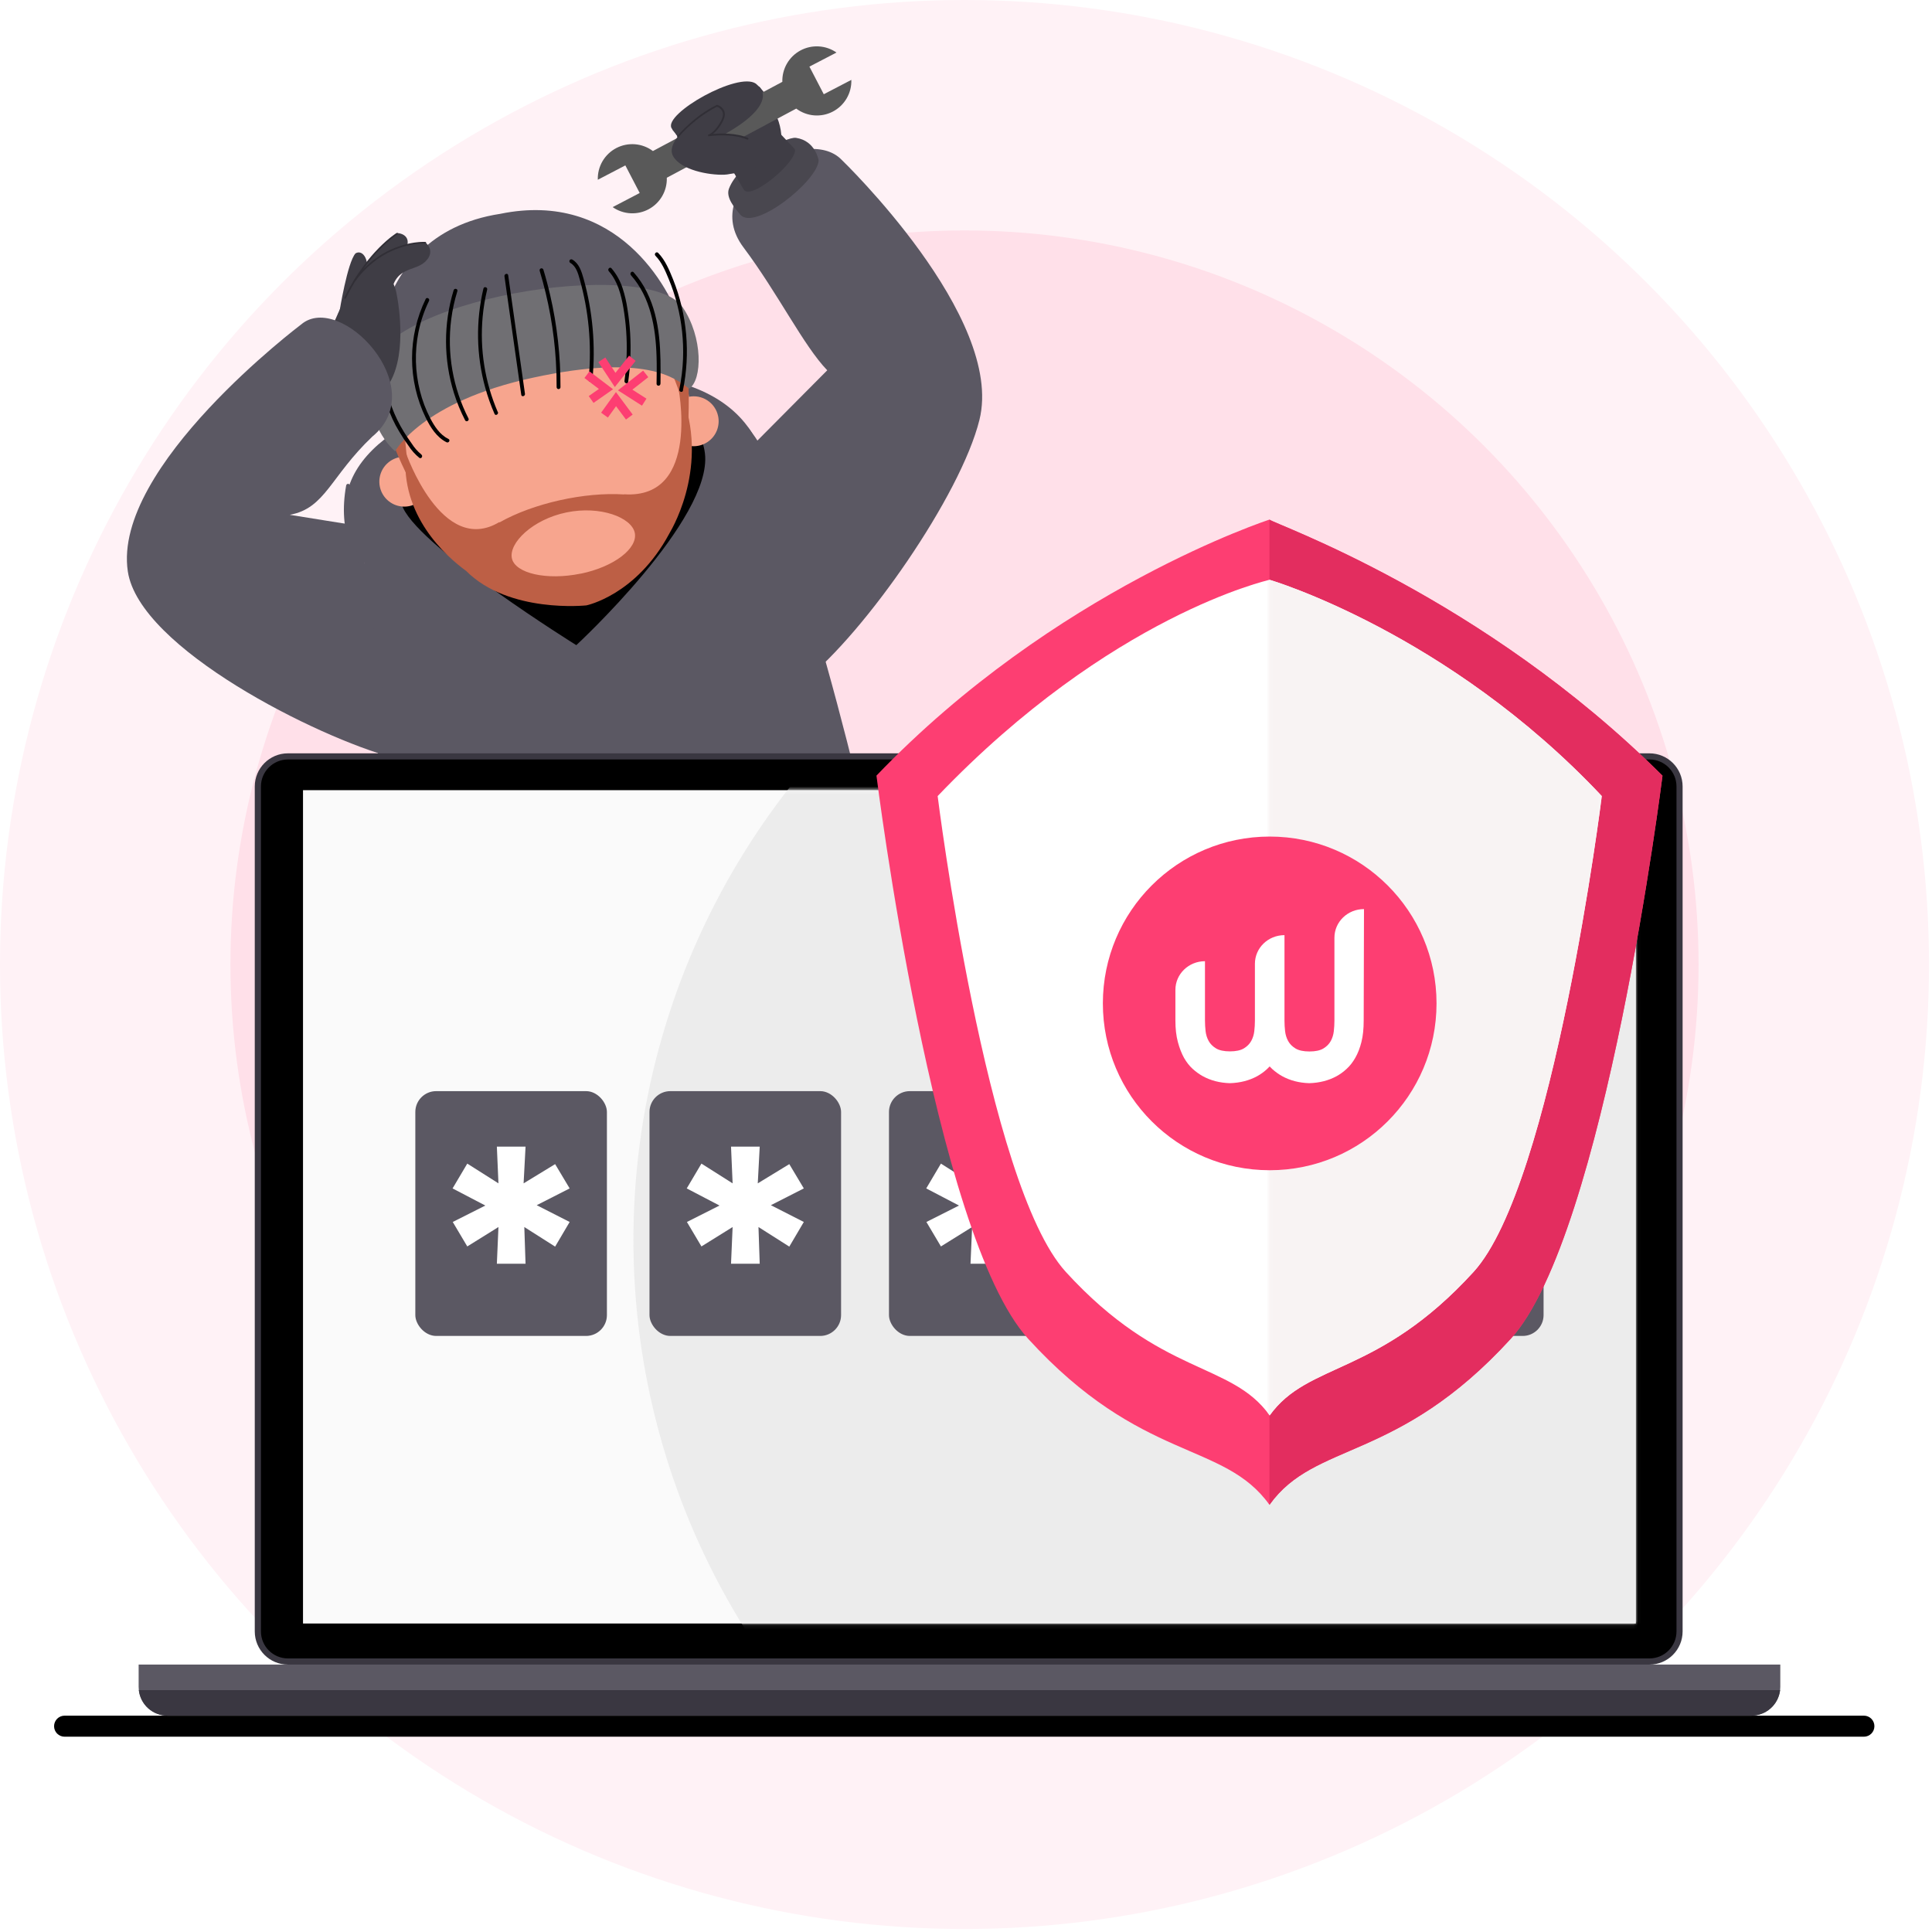<svg width="463" height="463" viewBox="0 0 463 463" fill="none" xmlns="http://www.w3.org/2000/svg">
<circle cx="231.141" cy="231.141" r="231.141" fill="#FFF2F6"/>
<circle cx="231.141" cy="231.141" r="175.917" fill="#FFE0E9"/>
<path d="M179.372 110.45C166.296 95.654 100.308 111.138 89.662 126.904C79.016 142.67 102.379 239.95 102.379 239.95L212.012 215.561C212.012 215.561 192.454 125.253 179.372 110.45Z" fill="#5B5863"/>
<path d="M184.024 115.013C186.453 135.286 140.91 167.183 140.91 167.183C140.91 167.183 89.4 141.955 84.9 131.625C75.1 109.26 100.363 97.045 125.763 91.794C151.164 86.543 180.961 89.482 184.024 115.013Z" fill="#5B5863"/>
<g style="mix-blend-mode:soft-light">
<path d="M124.071 96.556C108.518 99.928 91.905 111.799 96.619 121.771C101.333 131.742 138.109 154.61 138.109 154.61C138.109 154.61 170.784 124.406 168.939 108.688C167.095 92.971 139.63 93.177 124.071 96.556Z" fill="black"/>
</g>
<path d="M165.375 97.437C170.956 154.741 106.233 161.272 94.493 105.076C84.611 47.373 160.248 41 165.375 97.437Z" fill="#F7A58E"/>
<path d="M102.744 114.221C102.983 115.379 102.874 116.582 102.43 117.678C101.985 118.774 101.226 119.713 100.248 120.378C99.27 121.042 98.117 121.402 96.935 121.411C95.752 121.42 94.594 121.079 93.605 120.43C92.617 119.781 91.843 118.854 91.382 117.765C90.92 116.676 90.792 115.475 91.013 114.314C91.234 113.152 91.794 112.082 92.623 111.239C93.452 110.396 94.512 109.817 95.67 109.576C97.224 109.255 98.842 109.564 100.168 110.435C101.495 111.306 102.421 112.668 102.744 114.221Z" fill="#F7A58E"/>
<path d="M172.098 99.742C172.338 100.901 172.228 102.104 171.784 103.2C171.34 104.296 170.58 105.236 169.602 105.9C168.624 106.565 167.47 106.924 166.287 106.933C165.105 106.942 163.946 106.6 162.957 105.951C161.969 105.301 161.195 104.373 160.734 103.284C160.274 102.195 160.146 100.993 160.368 99.831C160.59 98.669 161.151 97.6 161.981 96.757C162.811 95.914 163.872 95.337 165.031 95.097C165.8 94.937 166.593 94.93 167.365 95.077C168.136 95.224 168.872 95.522 169.528 95.954C170.185 96.385 170.75 96.942 171.191 97.592C171.632 98.242 171.94 98.973 172.098 99.742Z" fill="#F7A58E"/>
<path d="M98.739 116.141C96.626 107.278 94.734 90.755 104.568 89.427C117.086 87.74 143.36 82.758 151.542 80.845C158.197 79.283 163.42 93.466 164.907 102.371C164.907 102.371 165.629 88.904 163.971 82.586C162.828 78.23 155.527 49.65 120.616 56.869C85.705 64.088 91.3 94.67 92.683 101.181C94.066 107.691 98.739 116.141 98.739 116.141Z" fill="#BD5F45"/>
<path d="M89.662 94.23C89.662 94.23 85.912 56.477 119.9 51.24C147.812 45.508 160.544 68.96 163.152 77.604C117.622 78.313 89.662 94.23 89.662 94.23Z" fill="#5B5863"/>
<path d="M162.464 92.303C162.464 92.303 168.203 119.679 149.561 118.454C149.561 118.454 149.561 118.454 149.561 118.495C140.119 117.869 127.759 120.608 119.68 125.211C119.68 125.177 119.68 125.143 119.68 125.108C105.827 133.428 97.26 108.489 97.26 108.489C95.842 123.539 106.894 133.318 111.711 136.821C121.937 147.088 140.525 145.079 140.525 145.079C140.525 145.079 152.465 142.657 160.365 127.93C161.617 125.783 170.529 110.092 162.464 92.303ZM139.183 137.461C131.042 139.147 123.424 137.42 122.667 133.772C121.91 130.125 127.629 124.482 135.742 122.803C143.856 121.124 151.357 124.007 152.121 127.682C152.884 131.357 147.283 135.809 139.149 137.488L139.183 137.461Z" fill="#BD5F45"/>
<path d="M94.679 108.172C94.679 108.172 101.017 96.26 127.807 90.493C154.598 84.726 161.782 90.535 165.148 93.15C168.334 91.085 168.513 80.831 163.585 73.612C155.272 61.425 89.607 71.459 88.231 90.129C88.293 99.618 91.011 104.69 94.679 108.172Z" fill="#706F73"/>
<g style="mix-blend-mode:soft-light">
<path d="M100.962 108.909C100.071 108.172 99.302 107.299 98.684 106.321C98.019 105.404 97.388 104.461 96.792 103.493C95.623 101.6 94.648 99.594 93.881 97.506C92.306 93.337 91.86 88.827 92.587 84.43C93.022 82.001 93.891 79.67 95.154 77.549C95.205 77.445 95.215 77.325 95.182 77.213C95.148 77.102 95.075 77.008 94.975 76.948C94.875 76.889 94.756 76.87 94.642 76.895C94.529 76.919 94.429 76.986 94.362 77.081C92.016 81.102 90.973 85.752 91.376 90.39C91.799 95.02 93.275 99.493 95.691 103.465C96.366 104.614 97.099 105.728 97.886 106.803C98.596 107.907 99.476 108.892 100.494 109.721C100.983 110.065 101.444 109.266 100.962 108.922V108.909Z" fill="black"/>
</g>
<g style="mix-blend-mode:soft-light">
<path d="M107.472 105.206C105.408 104.174 104.134 102.199 103.102 100.224C102.032 98.149 101.205 95.958 100.639 93.693C99.481 89.108 99.354 84.323 100.267 79.682C100.784 77.059 101.64 74.514 102.813 72.112C103.075 71.582 102.276 71.114 102.015 71.651C99.864 76.084 98.746 80.948 98.746 85.876C98.746 90.803 99.864 95.667 102.015 100.1C103.157 102.412 104.63 104.793 107.011 105.984C107.541 106.252 108.009 105.454 107.472 105.193V105.206Z" fill="black"/>
</g>
<g style="mix-blend-mode:soft-light">
<path d="M112.262 100.265C108.532 92.953 107.093 84.686 108.133 76.544C108.427 74.251 108.919 71.987 109.605 69.779C109.784 69.215 108.917 68.967 108.718 69.538C106.253 77.591 106.282 86.201 108.8 94.237C109.502 96.473 110.395 98.644 111.47 100.726C111.745 101.256 112.544 100.788 112.268 100.265H112.262Z" fill="black"/>
</g>
<g style="mix-blend-mode:soft-light">
<path d="M119.281 98.724C116.193 91.54 114.951 83.698 115.668 75.911C115.87 73.715 116.231 71.537 116.748 69.394C116.886 68.816 115.991 68.568 115.854 69.146C113.999 76.965 114.144 85.126 116.274 92.874C116.869 95.031 117.618 97.143 118.517 99.192C118.751 99.736 119.549 99.261 119.315 98.724H119.281Z" fill="black"/>
</g>
<g style="mix-blend-mode:soft-light">
<path d="M125.805 94.368C124.759 86.995 123.715 79.625 122.674 72.257L121.786 65.96C121.703 65.375 120.809 65.623 120.891 66.208C121.937 73.576 122.981 80.946 124.023 88.319C124.316 90.415 124.614 92.514 124.917 94.615C125 95.2 125.887 94.953 125.805 94.368Z" fill="black"/>
</g>
<g style="mix-blend-mode:soft-light">
<path d="M134.317 92.771C134.344 85.36 133.518 77.971 131.854 70.75C131.379 68.685 130.828 66.621 130.223 64.639C130.19 64.52 130.111 64.419 130.004 64.359C129.897 64.298 129.77 64.282 129.652 64.315C129.533 64.348 129.432 64.427 129.372 64.534C129.311 64.641 129.295 64.768 129.328 64.886C131.46 71.93 132.764 79.198 133.216 86.543C133.347 88.608 133.402 90.672 133.395 92.785C133.395 92.907 133.444 93.024 133.53 93.111C133.617 93.197 133.734 93.246 133.856 93.246C133.979 93.246 134.096 93.197 134.182 93.111C134.269 93.024 134.317 92.907 134.317 92.785V92.771Z" fill="black"/>
</g>
<g style="mix-blend-mode:soft-light">
<path d="M141.97 91.044C142.771 82.887 142.05 74.652 139.844 66.758C139.362 65.045 138.784 63.145 137.146 62.202C137.04 62.14 136.914 62.123 136.795 62.154C136.677 62.185 136.575 62.262 136.513 62.368C136.451 62.474 136.433 62.6 136.464 62.718C136.495 62.837 136.572 62.939 136.678 63.001C138.054 63.799 138.529 65.485 138.928 66.923C139.456 68.8 139.901 70.699 140.264 72.621C140.988 76.502 141.356 80.441 141.365 84.389C141.376 86.611 141.27 88.833 141.048 91.044C140.993 91.635 141.915 91.629 141.97 91.044Z" fill="black"/>
</g>
<g style="mix-blend-mode:soft-light">
<path d="M150.538 91.519C151.088 87.659 151.247 83.753 151.013 79.861C150.897 77.908 150.681 75.963 150.366 74.032C150.123 72.365 149.741 70.722 149.223 69.119C148.659 67.351 147.749 65.714 146.546 64.301C146.154 63.854 145.5 64.508 145.893 64.99C148.012 67.378 148.845 70.605 149.388 73.722C150.023 77.428 150.288 81.188 150.18 84.947C150.123 87.067 149.948 89.183 149.657 91.285C149.574 91.87 150.462 92.117 150.545 91.532L150.538 91.519Z" fill="black"/>
</g>
<g style="mix-blend-mode:soft-light">
<path d="M158.287 91.938C158.369 84.534 158.39 76.799 155.031 70.006C154.189 68.288 153.12 66.691 151.852 65.258C151.46 64.811 150.806 65.464 151.198 65.946C155.912 71.259 157.137 78.574 157.344 85.442C157.413 87.617 157.385 89.798 157.344 91.973C157.344 92.095 157.392 92.212 157.479 92.299C157.565 92.385 157.683 92.434 157.805 92.434C157.927 92.434 158.044 92.385 158.131 92.299C158.217 92.212 158.266 92.095 158.266 91.973L158.287 91.938Z" fill="black"/>
</g>
<g style="mix-blend-mode:soft-light">
<path d="M163.661 93.562C165.486 84.666 164.671 75.431 161.315 66.992C160.413 64.756 159.436 62.354 157.729 60.606C157.309 60.179 156.656 60.833 157.075 61.294C158.569 62.815 159.443 64.9 160.248 66.848C161.085 68.859 161.775 70.929 162.312 73.041C163.385 77.266 163.848 81.623 163.689 85.979C163.594 88.451 163.295 90.912 162.794 93.335C162.677 93.913 163.565 94.161 163.689 93.576L163.661 93.562Z" fill="black"/>
</g>
<path d="M151.547 85.854L147.415 91.055L144.229 86.222M154.747 89.603L149.82 93.46L154.386 96.378M141.665 95.735L145.219 93.251L140.661 89.79M144.865 99.484L147.624 95.656L150.817 99.947" stroke="#FD3E72" stroke-width="2"/>
<path d="M81.362 74.658C81.362 74.658 83.255 62.843 85.203 60.716C86.909 59.684 88.994 62.271 87.563 67.274C86.132 72.277 84.308 75.546 81.362 74.658Z" fill="#3F3D45"/>
<path d="M80.867 75.677C80.867 75.677 85.684 61.914 95.277 55.858C97.411 56.044 98.484 57.709 97.053 59.883C95.499 61.999 93.822 64.022 92.029 65.939L88.829 79.778L80.867 75.677Z" fill="#3F3D45"/>
<path d="M77.818 82.717C77.818 82.717 83.324 67.997 87.281 65.065C91.238 62.134 94.3 66.786 94.988 70.123C95.676 73.461 97.645 86.151 92.655 92.833C87.666 99.515 74.481 96.143 77.818 82.717Z" fill="#3F3D45"/>
<path d="M86.2 66.07C86.2 66.07 92.993 57.812 101.959 58.101C101.959 58.101 104.595 60.166 101.891 62.725C99.186 65.285 94.321 63.586 93.55 71.417C92.958 74.92 82.491 73.392 86.2 66.07Z" fill="#3F3D45"/>
<path d="M86.311 126.079L69.444 123.374C78.004 121.812 79.14 114.214 89.235 104.621C103.563 92.84 81.487 69.82 72.183 77.748C72.183 77.748 26.88 111.82 30.631 136.931C33.383 155.415 76.284 176.776 94.121 181.531C92.835 175.785 86.159 126.808 86.311 126.079Z" fill="#5B5863"/>
<path d="M82.684 71.582C82.657 71.588 82.629 71.588 82.601 71.582C82.578 71.57 82.557 71.554 82.54 71.534C82.522 71.515 82.509 71.492 82.501 71.467C82.493 71.442 82.489 71.415 82.491 71.389C82.493 71.363 82.5 71.337 82.512 71.314C88.024 60.159 95.023 55.83 95.064 55.83C95.108 55.804 95.161 55.796 95.211 55.807C95.261 55.819 95.304 55.849 95.332 55.892C95.346 55.914 95.355 55.94 95.359 55.966C95.363 55.992 95.362 56.018 95.356 56.044C95.349 56.069 95.338 56.094 95.322 56.115C95.306 56.136 95.286 56.154 95.264 56.167C95.195 56.209 88.32 60.468 82.877 71.5C82.855 71.53 82.826 71.554 82.792 71.568C82.758 71.583 82.721 71.588 82.684 71.582Z" fill="#312F36"/>
<path d="M85.031 67.329C84.993 67.343 84.951 67.343 84.914 67.329C84.892 67.314 84.874 67.295 84.861 67.273C84.847 67.251 84.838 67.226 84.834 67.201C84.83 67.175 84.832 67.149 84.838 67.123C84.845 67.098 84.856 67.075 84.872 67.054C92.071 57.371 101.849 57.963 101.939 57.977C101.965 57.978 101.99 57.984 102.013 57.995C102.036 58.006 102.057 58.022 102.074 58.041C102.09 58.061 102.103 58.083 102.111 58.108C102.118 58.132 102.121 58.158 102.118 58.184C102.117 58.209 102.111 58.234 102.1 58.258C102.089 58.281 102.073 58.301 102.054 58.318C102.034 58.335 102.012 58.348 101.987 58.355C101.963 58.363 101.937 58.365 101.911 58.362C101.815 58.362 92.277 57.784 85.189 67.309C85.141 67.336 85.084 67.343 85.031 67.329Z" fill="#312F36"/>
<path d="M177.92 109.198L198.248 88.738C192.591 82.889 186.494 70.392 178.147 59.25C167.198 44.668 193.183 29.508 201.689 38.289C201.689 38.289 240.853 75.98 234.721 100.623C230.228 118.763 207.194 151.754 192.708 163.199C191.642 157.418 178.346 109.81 177.92 109.198Z" fill="#5B5863"/>
<g style="mix-blend-mode:soft-light">
<path d="M148.7 158.519C148.605 158.52 148.513 158.491 148.435 158.438C148.357 158.384 148.297 158.308 148.264 158.219C148.231 158.13 148.226 158.034 148.25 157.942C148.274 157.85 148.325 157.768 148.397 157.707L150.18 156.159C159.945 147.68 174.692 134.867 179.902 126.726C187.41 114.992 182.124 107.835 178.973 103.562L178.629 103.094C178.593 103.045 178.567 102.989 178.552 102.93C178.538 102.87 178.536 102.809 178.545 102.749C178.555 102.689 178.576 102.631 178.608 102.579C178.64 102.527 178.682 102.482 178.732 102.447C178.78 102.411 178.836 102.385 178.894 102.371C178.953 102.357 179.014 102.355 179.073 102.364C179.133 102.374 179.19 102.395 179.241 102.427C179.293 102.459 179.337 102.501 179.372 102.55L179.716 103.011C182.792 107.181 188.531 114.951 180.679 127.221C175.401 135.479 161.177 147.832 150.785 156.854L149.003 158.402C148.918 158.475 148.811 158.516 148.7 158.519Z" fill="#5B5863"/>
</g>
<g style="mix-blend-mode:soft-light">
<path d="M131.84 163.095C131.744 163.092 131.651 163.061 131.571 163.006C127.036 159.73 120.974 157.081 114.553 154.28C97.865 146.992 78.94 138.727 82.959 116.334C82.969 116.274 82.991 116.216 83.023 116.164C83.056 116.113 83.098 116.068 83.148 116.032C83.198 115.997 83.255 115.972 83.314 115.959C83.374 115.946 83.436 115.945 83.496 115.956C83.615 115.979 83.721 116.048 83.791 116.148C83.86 116.249 83.888 116.372 83.868 116.492C79.979 138.177 98.546 146.283 114.925 153.433C121.393 156.255 127.498 158.939 132.129 162.256C132.178 162.291 132.22 162.336 132.252 162.388C132.284 162.44 132.306 162.497 132.315 162.558C132.325 162.618 132.323 162.679 132.308 162.738C132.294 162.798 132.268 162.853 132.232 162.903C132.187 162.964 132.128 163.014 132.06 163.048C131.992 163.081 131.916 163.098 131.84 163.095Z" fill="#5B5863"/>
</g>
<path d="M196.184 38.433C196.184 38.433 195.454 33.733 190.775 33.038C188.167 32.652 177.011 39.08 174.692 45.218C173.901 47.324 176.034 49.781 177.376 51.412C180.824 55.5 196.039 43.285 196.184 38.433Z" fill="#49474F"/>
<path d="M190.451 35.701C191.47 38.406 179.971 48.184 178.243 45.439L172.662 35.928L182.916 27.746L190.451 35.701Z" fill="#3F3D45"/>
<path d="M184.32 24.002C185.062 25.327 185.699 26.707 186.226 28.131C186.777 29.458 187.118 30.863 187.238 32.295C186.419 37.855 179.599 42.163 173.626 41.55C172.181 41.307 170.806 40.755 169.593 39.933C167.042 38.052 164.776 35.813 162.863 33.286L162.787 33.203C162.099 32.315 161.603 31.648 161.239 31.221C161.163 31.139 161.129 31.097 161.135 31.015C161.076 30.898 161.004 30.787 160.922 30.684C159.064 27.216 176.915 17.1 181.141 20.045C182.424 21.168 183.5 22.507 184.32 24.002Z" fill="#3F3D45"/>
<path d="M159.8 42.597L190.816 26.025C192.062 26.959 193.546 27.521 195.097 27.648C196.649 27.774 198.204 27.46 199.585 26.741C200.965 26.021 202.114 24.926 202.899 23.582C203.685 22.238 204.074 20.7 204.022 19.144L197.416 22.584L193.975 15.964L200.464 12.592C199.209 11.717 197.735 11.207 196.207 11.121C194.679 11.034 193.158 11.373 191.811 12.102C190.465 12.83 189.348 13.917 188.584 15.243C187.82 16.57 187.44 18.082 187.485 19.612L156.47 36.197C155.224 35.263 153.74 34.701 152.188 34.574C150.637 34.447 149.081 34.762 147.701 35.481C146.32 36.201 145.171 37.296 144.386 38.64C143.601 39.984 143.212 41.523 143.264 43.078L149.863 39.637L153.304 46.251L146.821 49.637C148.077 50.513 149.552 51.022 151.08 51.108C152.609 51.195 154.131 50.855 155.478 50.126C156.824 49.397 157.941 48.308 158.705 46.981C159.468 45.654 159.847 44.141 159.8 42.61V42.597Z" fill="#595959"/>
<path d="M162.463 32.742C162.463 32.742 165.216 37.077 174.341 31.779C183.466 26.48 183.631 22.77 182.097 20.905C180.562 19.04 157.467 27.732 162.463 32.742Z" fill="#3F3D45"/>
<path d="M173.536 41.867C169.806 41.998 163.159 40.732 161.307 37.428C159.023 33.396 168.939 26.769 171.829 25.351C175.174 26.239 172.8 30.856 169.71 32.453C176.592 31.716 182.455 33.492 181.292 36.245C180.129 38.997 177.266 41.736 173.536 41.867Z" fill="#3F3D45"/>
<path d="M179.138 33.458C179.111 33.464 179.083 33.464 179.055 33.458C175.615 31.882 170.185 32.597 169.765 32.653H169.724L169.676 32.26C169.827 32.26 170.956 31.944 172.373 29.7C173.137 28.496 173.399 27.567 173.178 26.858C173.056 26.557 172.87 26.285 172.632 26.063C172.394 25.841 172.111 25.673 171.802 25.571C168.307 27.408 165.187 29.882 162.601 32.866C162.564 32.901 162.515 32.921 162.464 32.921C162.412 32.921 162.363 32.901 162.326 32.866C162.308 32.848 162.293 32.826 162.283 32.803C162.273 32.779 162.268 32.754 162.268 32.728C162.268 32.703 162.273 32.677 162.283 32.654C162.293 32.63 162.308 32.608 162.326 32.59C162.367 32.542 166.386 27.718 171.775 25.145L171.85 25.11L171.933 25.145C172.312 25.261 172.659 25.461 172.95 25.73C173.241 26 173.467 26.331 173.612 26.7C173.874 27.526 173.612 28.565 172.766 29.879C172.265 30.734 171.609 31.488 170.832 32.102C172.704 31.937 176.509 31.813 179.248 33.059C179.272 33.069 179.294 33.084 179.311 33.103C179.329 33.122 179.343 33.144 179.352 33.169C179.361 33.193 179.365 33.219 179.364 33.245C179.363 33.271 179.356 33.297 179.344 33.32C179.331 33.363 179.303 33.4 179.265 33.425C179.228 33.45 179.183 33.461 179.138 33.458Z" fill="#312F36"/>
<path d="M446.678 416.198H15.484C15.153 416.199 14.825 416.134 14.518 416.008C14.212 415.882 13.933 415.697 13.699 415.463C13.464 415.229 13.278 414.951 13.151 414.645C13.024 414.339 12.959 414.01 12.959 413.679C12.959 413.009 13.225 412.367 13.698 411.893C14.172 411.42 14.814 411.154 15.484 411.154H446.678C447.01 411.154 447.338 411.219 447.644 411.346C447.95 411.473 448.228 411.659 448.462 411.894C448.696 412.128 448.881 412.407 449.007 412.713C449.134 413.02 449.198 413.348 449.197 413.679C449.197 414.347 448.932 414.988 448.459 415.46C447.987 415.932 447.346 416.198 446.678 416.198Z" fill="black"/>
<path d="M395.286 180.534H69.003C64.613 180.534 61.055 184.092 61.055 188.482V390.969C61.055 395.359 64.613 398.918 69.003 398.918H395.286C399.675 398.918 403.234 395.359 403.234 390.969V188.482C403.234 184.092 399.675 180.534 395.286 180.534Z" fill="#3A3741"/>
<path d="M401.768 390.963V188.482C401.768 184.906 398.869 182.006 395.292 182.006L69.01 182.006C65.433 182.006 62.534 184.906 62.534 188.482V390.963C62.534 394.539 65.433 397.438 69.01 397.438H395.292C398.869 397.438 401.768 394.539 401.768 390.963Z" fill="black"/>
<path d="M392.031 189.363H72.616V389.07H392.031V189.363Z" fill="#FAFAFA"/>
<mask id="mask0_8815_4681" style="mask-type:alpha" maskUnits="userSpaceOnUse" x="72" y="189" width="321" height="201">
<path d="M392.031 189.363H72.616V389.07H392.031V189.363Z" fill="#FAFAFA"/>
</mask>
<g mask="url(#mask0_8815_4681)">
<circle cx="327.716" cy="297.171" r="175.917" fill="#ECECEC"/>
<g filter="url(#filter0_d_8815_4681)">
<rect x="155.648" y="259.488" width="45.914" height="58.668" rx="5" fill="#5B5863"/>
</g>
<path d="M175.188 302.852H182.065L181.768 294.057L189.154 298.748L192.634 292.843L184.739 288.823L192.634 284.802L189.154 278.981L181.598 283.588L182.065 274.793H175.188L175.57 283.588L168.099 278.855L164.576 284.802L172.429 288.906L164.618 292.843L168.099 298.706L175.57 294.057L175.188 302.852Z" fill="white"/>
<g filter="url(#filter1_d_8815_4681)">
<rect x="99.531" y="259.488" width="45.914" height="58.668" rx="5" fill="#5B5863"/>
</g>
<path d="M119.071 302.852H125.947L125.65 294.057L133.036 298.748L136.517 292.843L128.622 288.823L136.517 284.802L133.036 278.981L125.48 283.588L125.947 274.793H119.071L119.453 283.588L111.982 278.855L108.458 284.802L116.311 288.906L108.501 292.843L111.982 298.706L119.453 294.057L119.071 302.852Z" fill="white"/>
<g filter="url(#filter2_d_8815_4681)">
<rect x="267.883" y="259.488" width="45.914" height="58.668" rx="5" fill="#5B5863"/>
</g>
<path d="M287.423 302.852H294.3L294.003 294.057L301.389 298.748L304.87 292.843L296.974 288.823L304.87 284.802L301.389 278.981L293.833 283.588L294.3 274.793H287.423L287.805 283.588L280.334 278.855L276.811 284.802L284.664 288.906L276.853 292.843L280.334 298.706L287.805 294.057L287.423 302.852Z" fill="white"/>
<g filter="url(#filter3_d_8815_4681)">
<rect x="324" y="259.488" width="45.914" height="58.668" rx="5" fill="#5B5863"/>
</g>
<path d="M343.541 302.852H350.417L350.12 294.057L357.506 298.748L360.987 292.843L353.092 288.823L360.987 284.802L357.506 278.981L349.95 283.588L350.417 274.793H343.541L343.923 283.588L336.452 278.855L332.928 284.802L340.781 288.906L332.971 292.843L336.452 298.706L343.923 294.057L343.541 302.852Z" fill="white"/>
<g filter="url(#filter4_d_8815_4681)">
<rect x="213.041" y="259.488" width="45.914" height="58.668" rx="5" fill="#5B5863"/>
</g>
<path d="M232.581 302.852H239.458L239.16 294.057L246.547 298.748L250.027 292.843L242.132 288.823L250.027 284.802L246.547 278.981L238.991 283.588L239.458 274.793H232.581L232.963 283.588L225.492 278.855L221.969 284.802L229.822 288.906L222.011 292.843L225.492 298.706L232.963 294.057L232.581 302.852Z" fill="white"/>
</g>
<path d="M426.646 398.911V404.231C426.647 404.5 426.631 404.769 426.597 405.036C426.4 406.722 425.59 408.277 424.321 409.405C423.052 410.532 421.413 411.155 419.716 411.154H40.155C38.455 411.164 36.811 410.545 35.54 409.415C34.27 408.285 33.462 406.725 33.273 405.036C33.24 404.769 33.224 404.5 33.225 404.231V398.911H426.646Z" fill="#5B5863"/>
<path d="M426.597 405.036C426.4 406.722 425.59 408.277 424.321 409.404C423.052 410.532 421.413 411.155 419.716 411.153H40.155C38.455 411.164 36.811 410.545 35.54 409.415C34.269 408.285 33.462 406.725 33.273 405.036H426.597Z" fill="#3A3741"/>
<path d="M267.781 205.057V259.427C267.781 265.476 341.703 265.476 341.703 259.427V205.057H267.781ZM308.48 233.924V249.339C308.48 250.33 308.086 251.281 307.385 251.982C306.684 252.683 305.733 253.077 304.742 253.077C303.751 253.077 302.8 252.683 302.099 251.982C301.398 251.281 301.004 250.33 301.004 249.339V233.887C299.106 233.032 297.558 231.552 296.619 229.694C295.679 227.835 295.406 225.712 295.843 223.676C296.28 221.64 297.402 219.816 299.021 218.508C300.641 217.199 302.66 216.485 304.742 216.485C306.824 216.485 308.843 217.199 310.463 218.508C312.082 219.816 313.204 221.64 313.641 223.676C314.078 225.712 313.805 227.835 312.865 229.694C311.926 231.552 310.378 233.032 308.48 233.887V233.924Z" fill="white"/>
<path d="M335.235 201.179H327.773V197.5C327.666 191.47 325.194 185.723 320.892 181.497C316.589 177.271 310.799 174.902 304.768 174.902C298.737 174.902 292.947 177.271 288.644 181.497C284.341 185.723 281.87 191.47 281.762 197.5V201.179H274.257V197.5C274.381 189.496 277.648 181.862 283.352 176.246C289.057 170.629 296.741 167.481 304.746 167.481C312.751 167.481 320.435 170.629 326.139 176.246C331.843 181.862 335.11 189.496 335.235 197.5V201.179Z" fill="white"/>
<g filter="url(#filter5_d_8815_4681)">
<path d="M398.413 181.894C398.413 181.894 384.649 292.064 362.036 316.853C334.847 346.592 315.159 341.293 304.227 356.632C293.267 341.275 273.56 346.592 246.39 316.834C223.776 292.046 210.041 181.875 210.041 181.875C252.872 137.155 304.227 120.522 304.227 120.522C305.258 121.563 355.166 138.819 398.413 181.894Z" fill="#FD3E72"/>
</g>
<g filter="url(#filter6_d_8815_4681)">
<path d="M398.411 181.89C398.411 181.89 384.648 292.061 362.034 316.849C334.846 346.588 315.157 341.29 304.225 356.628L304.225 312.04L304.225 190.512L304.225 120.518C305.257 121.559 355.165 138.815 398.411 181.89Z" fill="#E32D5F"/>
</g>
<path d="M383.873 190.777C383.873 190.777 372.248 283.837 353.15 304.791C330.199 329.946 313.539 326.252 304.276 339.209C295.013 326.252 278.362 329.946 255.402 304.791C236.304 283.837 224.707 190.777 224.707 190.777C266.258 147.345 304.276 138.949 304.276 138.949C304.276 138.949 346.929 151.503 383.873 190.777Z" fill="white"/>
<mask id="mask1_8815_4681" style="mask-type:alpha" maskUnits="userSpaceOnUse" x="304" y="135" width="80" height="215">
<path d="M304.082 135.488H383.922V349.641H304.082V135.488Z" fill="#C4C4C4"/>
</mask>
<g mask="url(#mask1_8815_4681)">
<path d="M383.86 190.782C383.86 190.782 372.234 283.843 353.136 304.797C330.185 329.951 313.525 326.257 304.262 339.214C294.999 326.257 278.349 329.951 255.388 304.797C236.29 283.843 224.693 190.782 224.693 190.782C266.244 147.351 304.262 138.955 304.262 138.955C304.262 138.955 346.916 151.509 383.86 190.782Z" fill="#F8F3F3"/>
</g>
<circle cx="304.28" cy="240.462" r="39.981" fill="#FD3E72"/>
<path d="M326.879 217.861C322.955 217.861 319.792 220.924 319.792 224.724V244.598C319.792 245.429 319.743 246.26 319.644 247.138C319.546 247.993 319.301 248.777 318.909 249.489C318.516 250.202 317.928 250.795 317.143 251.27C316.358 251.745 315.23 251.982 313.808 251.982C312.386 251.982 311.258 251.745 310.473 251.27C309.688 250.795 309.1 250.202 308.707 249.489C308.315 248.777 308.07 247.993 307.972 247.138C307.873 246.284 307.824 245.429 307.824 244.598V224.106C303.901 224.106 300.737 227.169 300.737 230.968V244.574C300.737 245.405 300.688 246.236 300.59 247.115C300.492 247.97 300.247 248.753 299.854 249.465C299.462 250.178 298.873 250.771 298.089 251.246C297.304 251.721 296.176 251.959 294.754 251.959C293.331 251.959 292.203 251.721 291.418 251.246C290.634 250.771 290.045 250.178 289.653 249.465C289.26 248.753 289.015 247.97 288.917 247.115C288.819 246.26 288.77 245.405 288.77 244.574V230.351C284.846 230.351 281.683 233.438 281.683 237.213V244.574C281.683 246.521 281.879 248.231 282.271 249.703C282.664 251.175 283.154 252.433 283.743 253.502C284.356 254.571 285.043 255.449 285.827 256.161C286.612 256.874 287.421 257.444 288.231 257.895C290.119 258.94 292.301 259.509 294.729 259.581C297.206 259.509 299.388 258.94 301.301 257.895C302.111 257.444 302.92 256.874 303.68 256.161C303.876 255.971 304.072 255.781 304.269 255.568C304.465 255.781 304.661 255.971 304.857 256.161C305.642 256.874 306.451 257.444 307.26 257.895C309.149 258.94 311.331 259.509 313.759 259.581C316.236 259.509 318.418 258.94 320.331 257.895C321.14 257.444 321.95 256.874 322.71 256.161C323.495 255.449 324.181 254.571 324.794 253.502C325.407 252.433 325.898 251.175 326.266 249.703C326.634 248.231 326.805 246.545 326.805 244.574L326.879 217.861Z" fill="white"/>
<defs>
<filter id="filter0_d_8815_4681" x="145.648" y="251.488" width="65.914" height="78.668" filterUnits="userSpaceOnUse" color-interpolation-filters="sRGB">
<feFlood flood-opacity="0" result="BackgroundImageFix"/>
<feColorMatrix in="SourceAlpha" type="matrix" values="0 0 0 0 0 0 0 0 0 0 0 0 0 0 0 0 0 0 127 0" result="hardAlpha"/>
<feOffset dy="2"/>
<feGaussianBlur stdDeviation="5"/>
<feComposite in2="hardAlpha" operator="out"/>
<feColorMatrix type="matrix" values="0 0 0 0 0 0 0 0 0 0 0 0 0 0 0 0 0 0 0.15 0"/>
<feBlend mode="normal" in2="BackgroundImageFix" result="effect1_dropShadow_8815_4681"/>
<feBlend mode="normal" in="SourceGraphic" in2="effect1_dropShadow_8815_4681" result="shape"/>
</filter>
<filter id="filter1_d_8815_4681" x="89.531" y="251.488" width="65.914" height="78.668" filterUnits="userSpaceOnUse" color-interpolation-filters="sRGB">
<feFlood flood-opacity="0" result="BackgroundImageFix"/>
<feColorMatrix in="SourceAlpha" type="matrix" values="0 0 0 0 0 0 0 0 0 0 0 0 0 0 0 0 0 0 127 0" result="hardAlpha"/>
<feOffset dy="2"/>
<feGaussianBlur stdDeviation="5"/>
<feComposite in2="hardAlpha" operator="out"/>
<feColorMatrix type="matrix" values="0 0 0 0 0 0 0 0 0 0 0 0 0 0 0 0 0 0 0.15 0"/>
<feBlend mode="normal" in2="BackgroundImageFix" result="effect1_dropShadow_8815_4681"/>
<feBlend mode="normal" in="SourceGraphic" in2="effect1_dropShadow_8815_4681" result="shape"/>
</filter>
<filter id="filter2_d_8815_4681" x="257.883" y="251.488" width="65.914" height="78.668" filterUnits="userSpaceOnUse" color-interpolation-filters="sRGB">
<feFlood flood-opacity="0" result="BackgroundImageFix"/>
<feColorMatrix in="SourceAlpha" type="matrix" values="0 0 0 0 0 0 0 0 0 0 0 0 0 0 0 0 0 0 127 0" result="hardAlpha"/>
<feOffset dy="2"/>
<feGaussianBlur stdDeviation="5"/>
<feComposite in2="hardAlpha" operator="out"/>
<feColorMatrix type="matrix" values="0 0 0 0 0 0 0 0 0 0 0 0 0 0 0 0 0 0 0.15 0"/>
<feBlend mode="normal" in2="BackgroundImageFix" result="effect1_dropShadow_8815_4681"/>
<feBlend mode="normal" in="SourceGraphic" in2="effect1_dropShadow_8815_4681" result="shape"/>
</filter>
<filter id="filter3_d_8815_4681" x="314" y="251.488" width="65.914" height="78.668" filterUnits="userSpaceOnUse" color-interpolation-filters="sRGB">
<feFlood flood-opacity="0" result="BackgroundImageFix"/>
<feColorMatrix in="SourceAlpha" type="matrix" values="0 0 0 0 0 0 0 0 0 0 0 0 0 0 0 0 0 0 127 0" result="hardAlpha"/>
<feOffset dy="2"/>
<feGaussianBlur stdDeviation="5"/>
<feComposite in2="hardAlpha" operator="out"/>
<feColorMatrix type="matrix" values="0 0 0 0 0 0 0 0 0 0 0 0 0 0 0 0 0 0 0.15 0"/>
<feBlend mode="normal" in2="BackgroundImageFix" result="effect1_dropShadow_8815_4681"/>
<feBlend mode="normal" in="SourceGraphic" in2="effect1_dropShadow_8815_4681" result="shape"/>
</filter>
<filter id="filter4_d_8815_4681" x="203.041" y="251.488" width="65.914" height="78.668" filterUnits="userSpaceOnUse" color-interpolation-filters="sRGB">
<feFlood flood-opacity="0" result="BackgroundImageFix"/>
<feColorMatrix in="SourceAlpha" type="matrix" values="0 0 0 0 0 0 0 0 0 0 0 0 0 0 0 0 0 0 127 0" result="hardAlpha"/>
<feOffset dy="2"/>
<feGaussianBlur stdDeviation="5"/>
<feComposite in2="hardAlpha" operator="out"/>
<feColorMatrix type="matrix" values="0 0 0 0 0 0 0 0 0 0 0 0 0 0 0 0 0 0 0.15 0"/>
<feBlend mode="normal" in2="BackgroundImageFix" result="effect1_dropShadow_8815_4681"/>
<feBlend mode="normal" in="SourceGraphic" in2="effect1_dropShadow_8815_4681" result="shape"/>
</filter>
<filter id="filter5_d_8815_4681" x="204.041" y="118.522" width="200.371" height="248.11" filterUnits="userSpaceOnUse" color-interpolation-filters="sRGB">
<feFlood flood-opacity="0" result="BackgroundImageFix"/>
<feColorMatrix in="SourceAlpha" type="matrix" values="0 0 0 0 0 0 0 0 0 0 0 0 0 0 0 0 0 0 127 0" result="hardAlpha"/>
<feOffset dy="4"/>
<feGaussianBlur stdDeviation="3"/>
<feColorMatrix type="matrix" values="0 0 0 0 0 0 0 0 0 0 0 0 0 0 0 0 0 0 0.1 0"/>
<feBlend mode="normal" in2="BackgroundImageFix" result="effect1_dropShadow_8815_4681"/>
<feBlend mode="normal" in="SourceGraphic" in2="effect1_dropShadow_8815_4681" result="shape"/>
</filter>
<filter id="filter6_d_8815_4681" x="298.225" y="118.518" width="106.186" height="248.11" filterUnits="userSpaceOnUse" color-interpolation-filters="sRGB">
<feFlood flood-opacity="0" result="BackgroundImageFix"/>
<feColorMatrix in="SourceAlpha" type="matrix" values="0 0 0 0 0 0 0 0 0 0 0 0 0 0 0 0 0 0 127 0" result="hardAlpha"/>
<feOffset dy="4"/>
<feGaussianBlur stdDeviation="3"/>
<feColorMatrix type="matrix" values="0 0 0 0 0 0 0 0 0 0 0 0 0 0 0 0 0 0 0.1 0"/>
<feBlend mode="normal" in2="BackgroundImageFix" result="effect1_dropShadow_8815_4681"/>
<feBlend mode="normal" in="SourceGraphic" in2="effect1_dropShadow_8815_4681" result="shape"/>
</filter>
</defs>
</svg>
